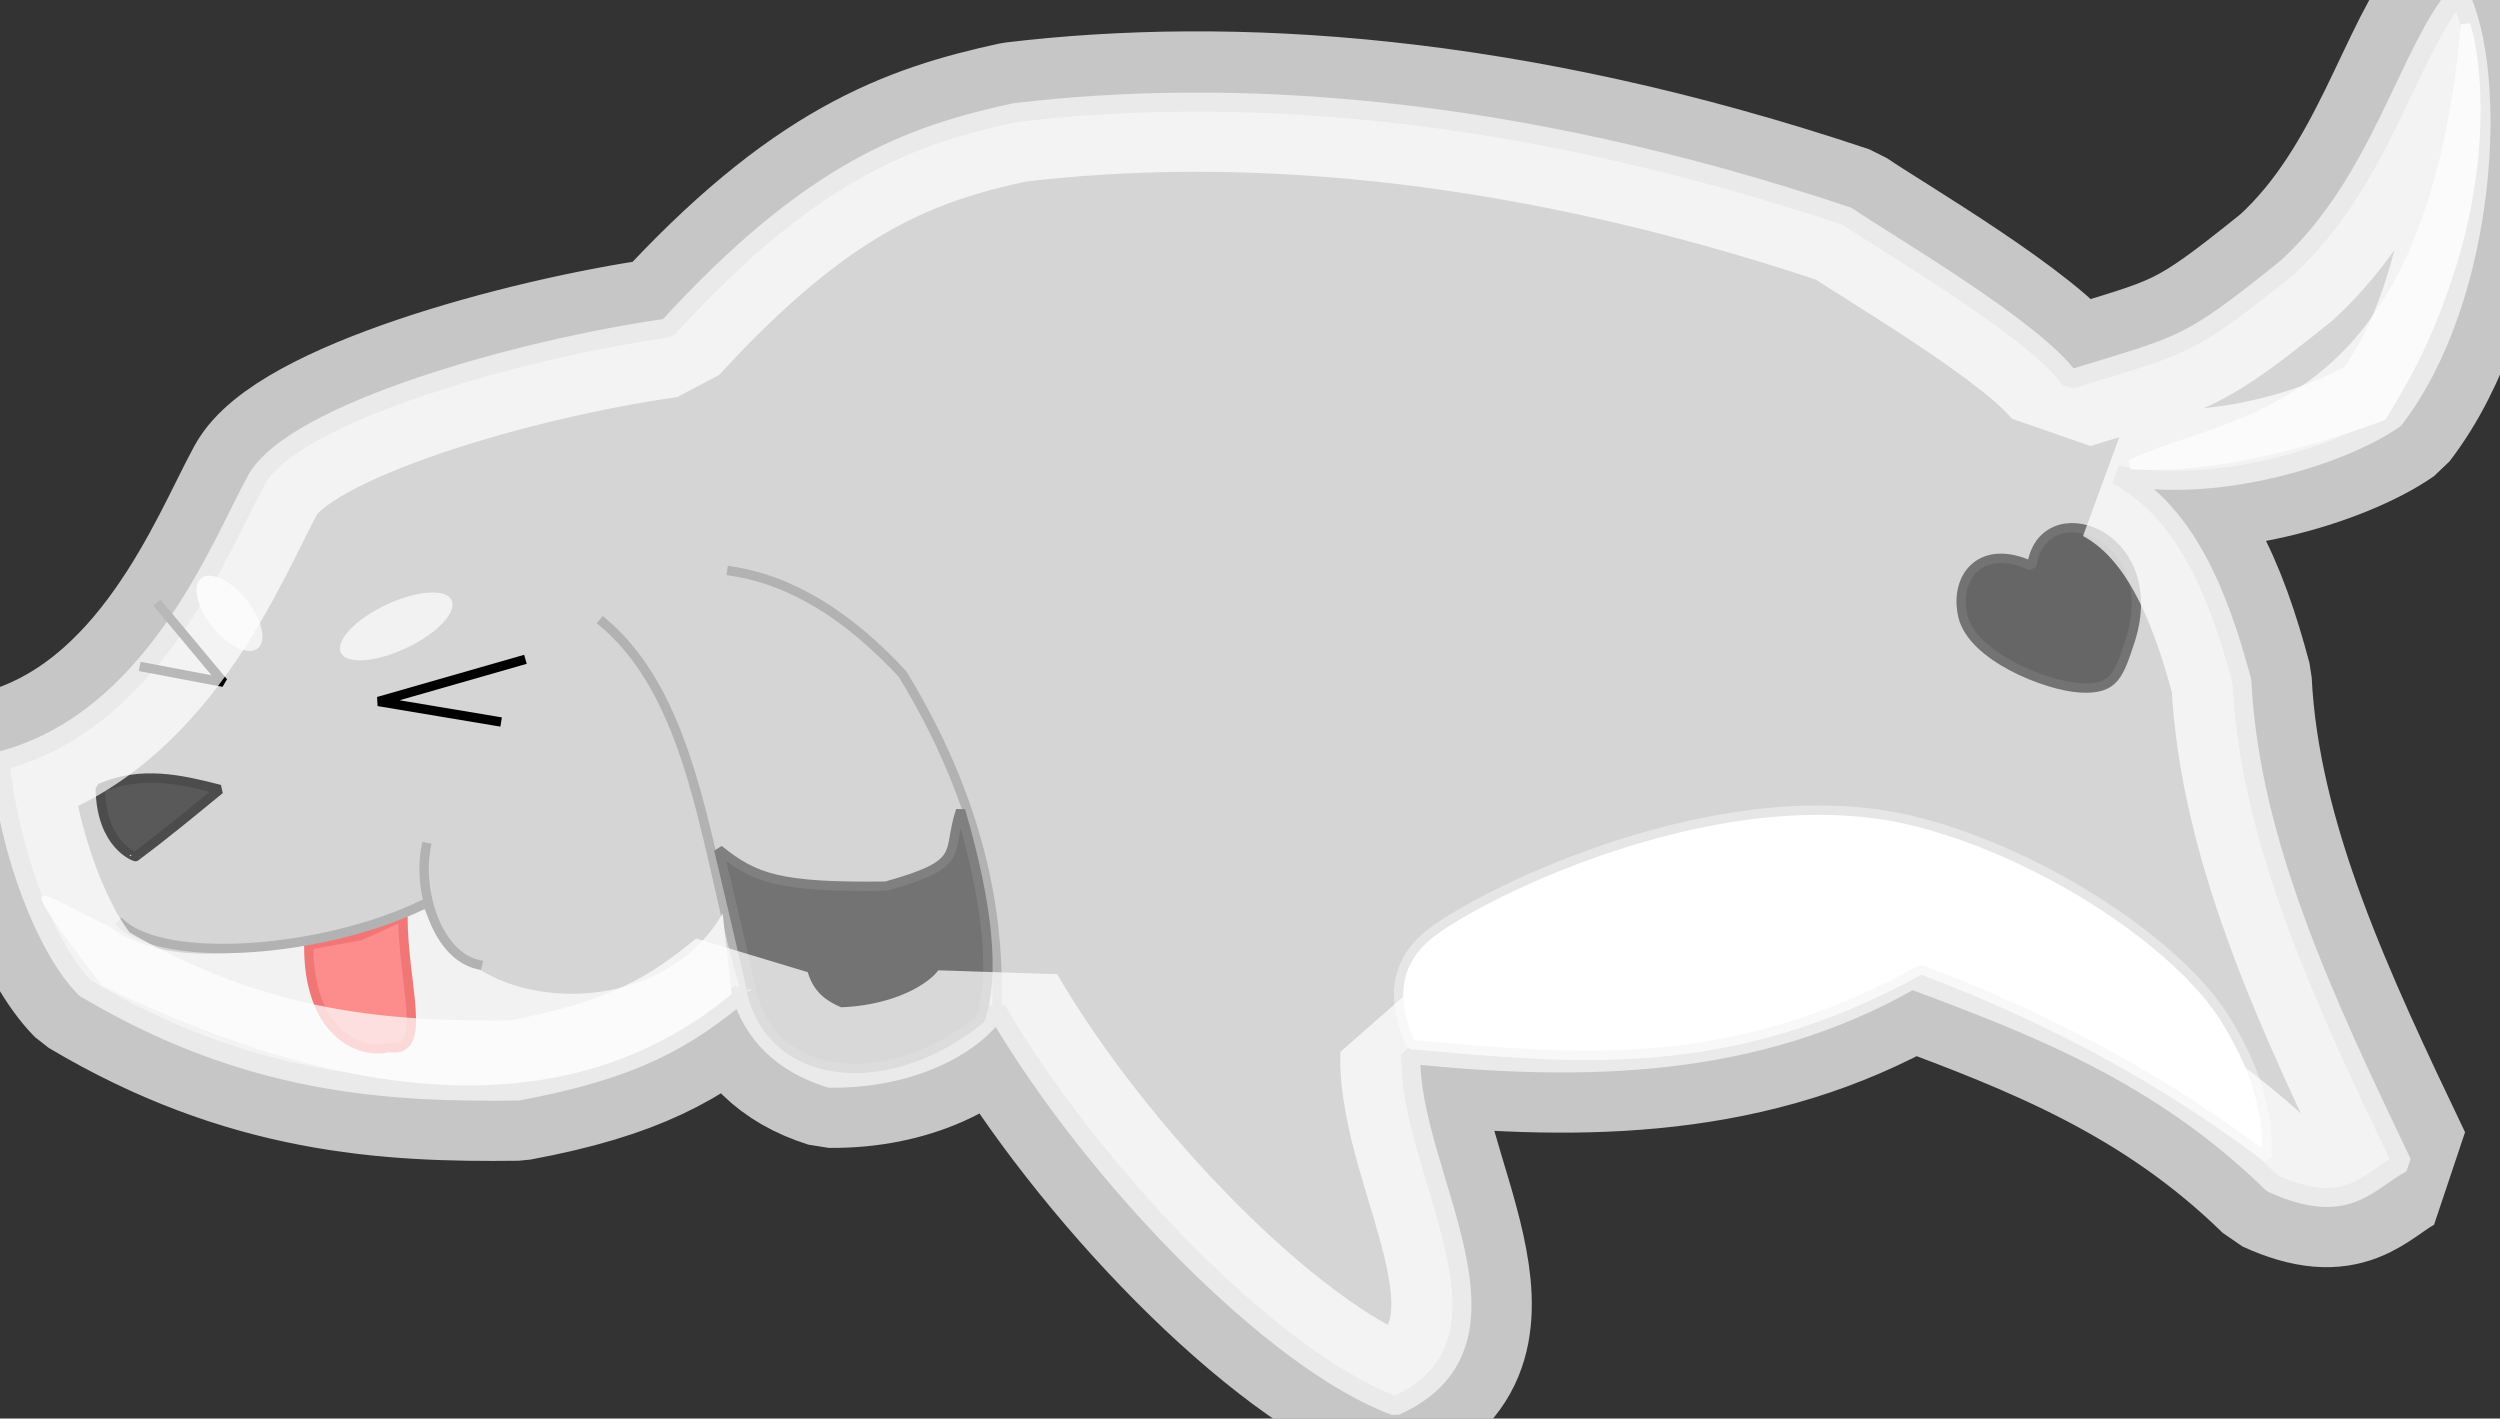 <?xml version="1.0" standalone="no"?>
<!DOCTYPE svg PUBLIC "-//W3C//DTD SVG 20010904//EN" "http://www.w3.org/TR/2001/REC-SVG-20010904/DTD/svg10.dtd">
<!-- Created using Krita: https://krita.org -->
<svg xmlns="http://www.w3.org/2000/svg" 
    xmlns:xlink="http://www.w3.org/1999/xlink"
    xmlns:krita="http://krita.org/namespaces/svg/krita"
    xmlns:sodipodi="http://sodipodi.sourceforge.net/DTD/sodipodi-0.dtd"
    width="384.48pt"
    height="218.16pt"
    viewBox="0 0 384.48 218.16">
<rect x="0" y="0" width="384.48" height="218.16" fill="#333333" stroke="none"/>
<defs/>
<path id="shape0" transform="matrix(1 0 0 1 -4.440891844708e-16 -1.129)" fill="#d5d5d5" fill-rule="evenodd" stroke="#b2b2b2" stroke-width="2.93" stroke-linecap="square" stroke-linejoin="bevel" d="M0 118.18C23.647 112.049 33.791 85.3 39.426 74.963C45.062 64.625 80.027 54.77 102.691 51.582C124.923 27.242 140.043 21.948 156.006 18.466C188.938 14.522 231.94 16.92 284.111 34.416C289.768 38.322 313.147 51.896 318.353 59.489C336.041 53.981 336.026 54.929 351.694 42.323C366.11 29.174 370.235 9.335 378.101 0C384.406 12.466 382.621 46.824 368.214 65.571C359.802 71.417 340.318 77.23 325.562 74.154C336.006 79.827 341.094 92.022 344.785 105.918C345.996 130.725 357.637 155.357 369.415 179.988C364.108 182.74 361.099 188.413 349.441 183.097C332.259 166.28 313.165 158.927 294.024 151.806C270.017 165.539 243.765 165.993 216.98 163.295C216.462 181.427 236.446 207.512 214.577 217.361C195.861 210.472 167.982 181.665 153.302 156.469C149.56 162.021 140.046 167.076 127.621 166.945C120.123 164.583 115.849 160.045 113.954 153.901C105.396 160.896 97.771 165.551 79.67 168.922C59.484 169.177 38.011 167.931 13.092 153.098C7.114 147.049 1.431 132.406 0 118.18Z" sodipodi:nodetypes="czcccccccccccccccccccc"/><g id="group0" transform="translate(6.373, 3.787)" fill="none">
  <path id="shape1" transform="matrix(1 0 0 1 86.419 91.973)" fill="none" stroke="#b2b2b2" stroke-width="1.44" stroke-linecap="square" stroke-linejoin="miter" stroke-miterlimit="2" d="M0 0C14.359 12.119 15.783 36.377 21.776 56.347" sodipodi:nodetypes="cc"/>
  <path id="shape2" transform="matrix(1 0 0 1 106.169 84.053)" fill="none" stroke="#b2b2b2" stroke-width="1.44" stroke-linecap="square" stroke-linejoin="bevel" d="M0 0C9.595 1.472 18.248 7.201 26.262 15.821C40.183 38.651 40.96 56.68 40.802 66.516" sodipodi:nodetypes="ccc"/>
  <path id="shape4" transform="matrix(1 0 0 1 15.82 89.445)" fill="none" stroke="#000000" stroke-width="1.44" stroke-linecap="square" stroke-linejoin="bevel" d="M2.403 0L12.165 11.692L0 9.394" sodipodi:nodetypes="ccc"/>
  <path id="shape5" transform="matrix(1 0 0 1 9.047 115.867)" fill="#595959" fill-rule="evenodd" stroke="#4c4c4c" stroke-width="1.44" stroke-linecap="square" stroke-linejoin="bevel" d="M0 1.566C6.297 -1.176 12.345 0.205 18.384 1.758C14.284 5.115 10.34 8.413 5.419 12.086C5.416 12.12 0.116 10.388 0 1.566Z" sodipodi:nodetypes="cccc"/>
  <path id="shape01" transform="matrix(1 0 0 1 8.88178419700125e-16 133.956)" fill="#f2f2f2" fill-rule="evenodd" stroke-opacity="0" stroke="#000000" stroke-width="0" stroke-linecap="square" stroke-linejoin="bevel" d="M106.153 15.132L104.765 2.76C96.8 16.352 77.857 17.939 67.274 11.3C63.255 9.435 60.528 5.827 58.48 1.302C37.968 9.659 19.286 11.745 10.344 4.677C-0.29 -0.111 -5.856 -5.945 9.325 13.841C50.75 33.86 83.026 34.291 106.153 15.132Z" sodipodi:nodetypes="ccccccc"/>
  <path id="shape6" transform="matrix(1 0 0 1 41.121 137.148)" fill="#fd8d8d" fill-rule="evenodd" stroke="#f17777" stroke-width="1.44" stroke-linecap="square" stroke-linejoin="bevel" d="M0.002 4.402L7.922 2.962L14.475 0C14.455 10.488 18.535 21.287 12.315 20.16C7.504 21.359 -0.128 17.51 0.002 4.402Z" sodipodi:nodetypes="ccccc"/>
  <path id="shape11" transform="matrix(1 0 0 1 12.347 135.462)" fill="none" stroke="#b2b2b2" stroke-width="1.44" stroke-linecap="square" stroke-linejoin="miter" stroke-miterlimit="2" d="M0 2.88C6.86 9.001 30.683 7.313 46.08 0" sodipodi:nodetypes="cc"/>
  <path id="shape21" transform="matrix(1 0 0 1 58.851 126.533)" fill="none" stroke="#b2b2b2" stroke-width="1.44" stroke-linecap="square" stroke-linejoin="miter" stroke-miterlimit="2" d="M0.296 0C-1.018 6.889 2.119 16.567 8.216 18" sodipodi:nodetypes="cc"/>
  <path id="shape3" transform="matrix(1 0 0 1 208.714 120.81)" fill="#ffffff" fill-rule="evenodd" stroke="#e6e6e6" stroke-width="1.44" stroke-linecap="square" stroke-linejoin="bevel" d="M5.092 18.806C13.322 12.501 50.242 -5.703 79.652 1.771C99.259 6.754 119.763 20.543 126.929 31.802C131.706 39.307 133.894 46.504 133.493 53.393C119.085 42.629 102.64 32.943 80.356 24.523C50.418 41.102 26.718 38.172 1.932 36.067C-1.447 28.763 -0.394 23.009 5.092 18.806Z" sodipodi:nodetypes="czzcccc"/>
  <path id="shape41" transform="matrix(1 0 0 1 321.291 4.44089209850063e-16)" fill="#f2f2f2" fill-rule="evenodd" stroke="#f2f2f2" stroke-width="1.44" stroke-linecap="square" stroke-linejoin="bevel" d="M0 67.667C15.339 60.086 45.921 61.813 51.54 0C53.615 6.612 56.575 31.411 38.693 60.217C23.264 65.81 10.367 68.293 0 67.667Z" sodipodi:nodetypes="cccc"/>
  <ellipse id="shape51" transform="matrix(0.779 -0.627 0.627 0.779 21.979 87.226)" rx="3.332" ry="6.929" cx="3.332" cy="6.929" fill="#f2f2f2" fill-rule="evenodd" stroke-opacity="0" stroke="#000000" stroke-width="0" stroke-linecap="square" stroke-linejoin="bevel"/>
  <ellipse id="shape011" transform="matrix(-0.428 -0.904 0.904 -0.428 47.619 99.899)" rx="3.668" ry="9.418" cx="3.668" cy="9.418" fill="#f2f2f2" fill-rule="evenodd" stroke-opacity="0" stroke="#000000" stroke-width="0" stroke-linecap="square" stroke-linejoin="bevel"/>
  <path id="shape61" transform="matrix(1 0 0 1 104.164 120.859)" fill="#737373" fill-rule="evenodd" stroke="#808080" stroke-width="1.44" stroke-linecap="square" stroke-linejoin="bevel" d="M0 6.013C5.567 10.485 9.369 11.843 25.709 11.639C38.321 8.146 34.96 6.636 37.196 0C41.435 14.613 42.513 25.243 40.244 32.07C26.568 43.306 8.422 42.236 5.001 27.745C5.171 28.021 3.504 20.777 0 6.013Z" sodipodi:nodetypes="cccccc"/>
  <path id="shape7" transform="matrix(1 0 0 1 295.239 77.375)" fill="#666666" fill-rule="evenodd" stroke="#737373" stroke-width="1.44" stroke-linecap="square" stroke-linejoin="bevel" d="M10.848 5.91C3.238 2.271 -1.159 7.419 0.267 13.597C1.692 19.775 13.068 24.342 18.342 24.632C23.616 24.923 24.232 22.665 26.019 17.288C31.284 0.575 12.414 -5.639 10.848 5.91Z" sodipodi:nodetypes="czzcc"/>
  <path id="shape31" transform="matrix(1 0 0 1 51.816 97.808)" fill="none" stroke="#000000" stroke-width="1.44" stroke-linecap="square" stroke-linejoin="bevel" d="M21.927 0L0 6.285L18.172 9.326" sodipodi:nodetypes="ccc"/>
 </g><path id="shape02" transform="matrix(1 0 0 1 -0.053 -1.208)" fill="none" stroke-opacity="0.722" stroke="#ffffff" stroke-width="21.6" stroke-linecap="square" stroke-linejoin="bevel" d="M0 118.18C23.647 112.049 33.791 85.3 39.426 74.963C45.062 64.625 80.027 54.77 102.691 51.582C124.923 27.242 140.043 21.948 156.006 18.466C188.938 14.522 231.94 16.92 284.111 34.416C289.768 38.322 313.147 51.896 318.353 59.489C336.041 53.981 336.026 54.929 351.694 42.323C366.11 29.174 370.235 9.335 378.101 0C384.406 12.466 382.621 46.824 368.214 65.571C359.802 71.417 340.318 77.23 325.562 74.154C336.006 79.827 341.094 92.022 344.785 105.918C345.996 130.725 357.637 155.357 369.415 179.988C364.108 182.74 361.099 188.413 349.441 183.097C332.259 166.28 313.165 158.927 294.024 151.806C270.017 165.539 243.765 165.993 216.98 163.295C216.462 181.427 236.446 207.512 214.577 217.361C195.861 210.472 167.982 181.665 153.302 156.469C149.56 162.021 140.046 167.076 127.621 166.945C120.123 164.583 115.849 160.045 113.954 153.901C105.396 160.896 97.771 165.551 79.67 168.922C59.484 169.177 38.011 167.931 13.092 153.098C7.114 147.049 1.431 132.406 0 118.18Z" sodipodi:nodetypes="czcccccccccccccccccccc"/>
</svg>
